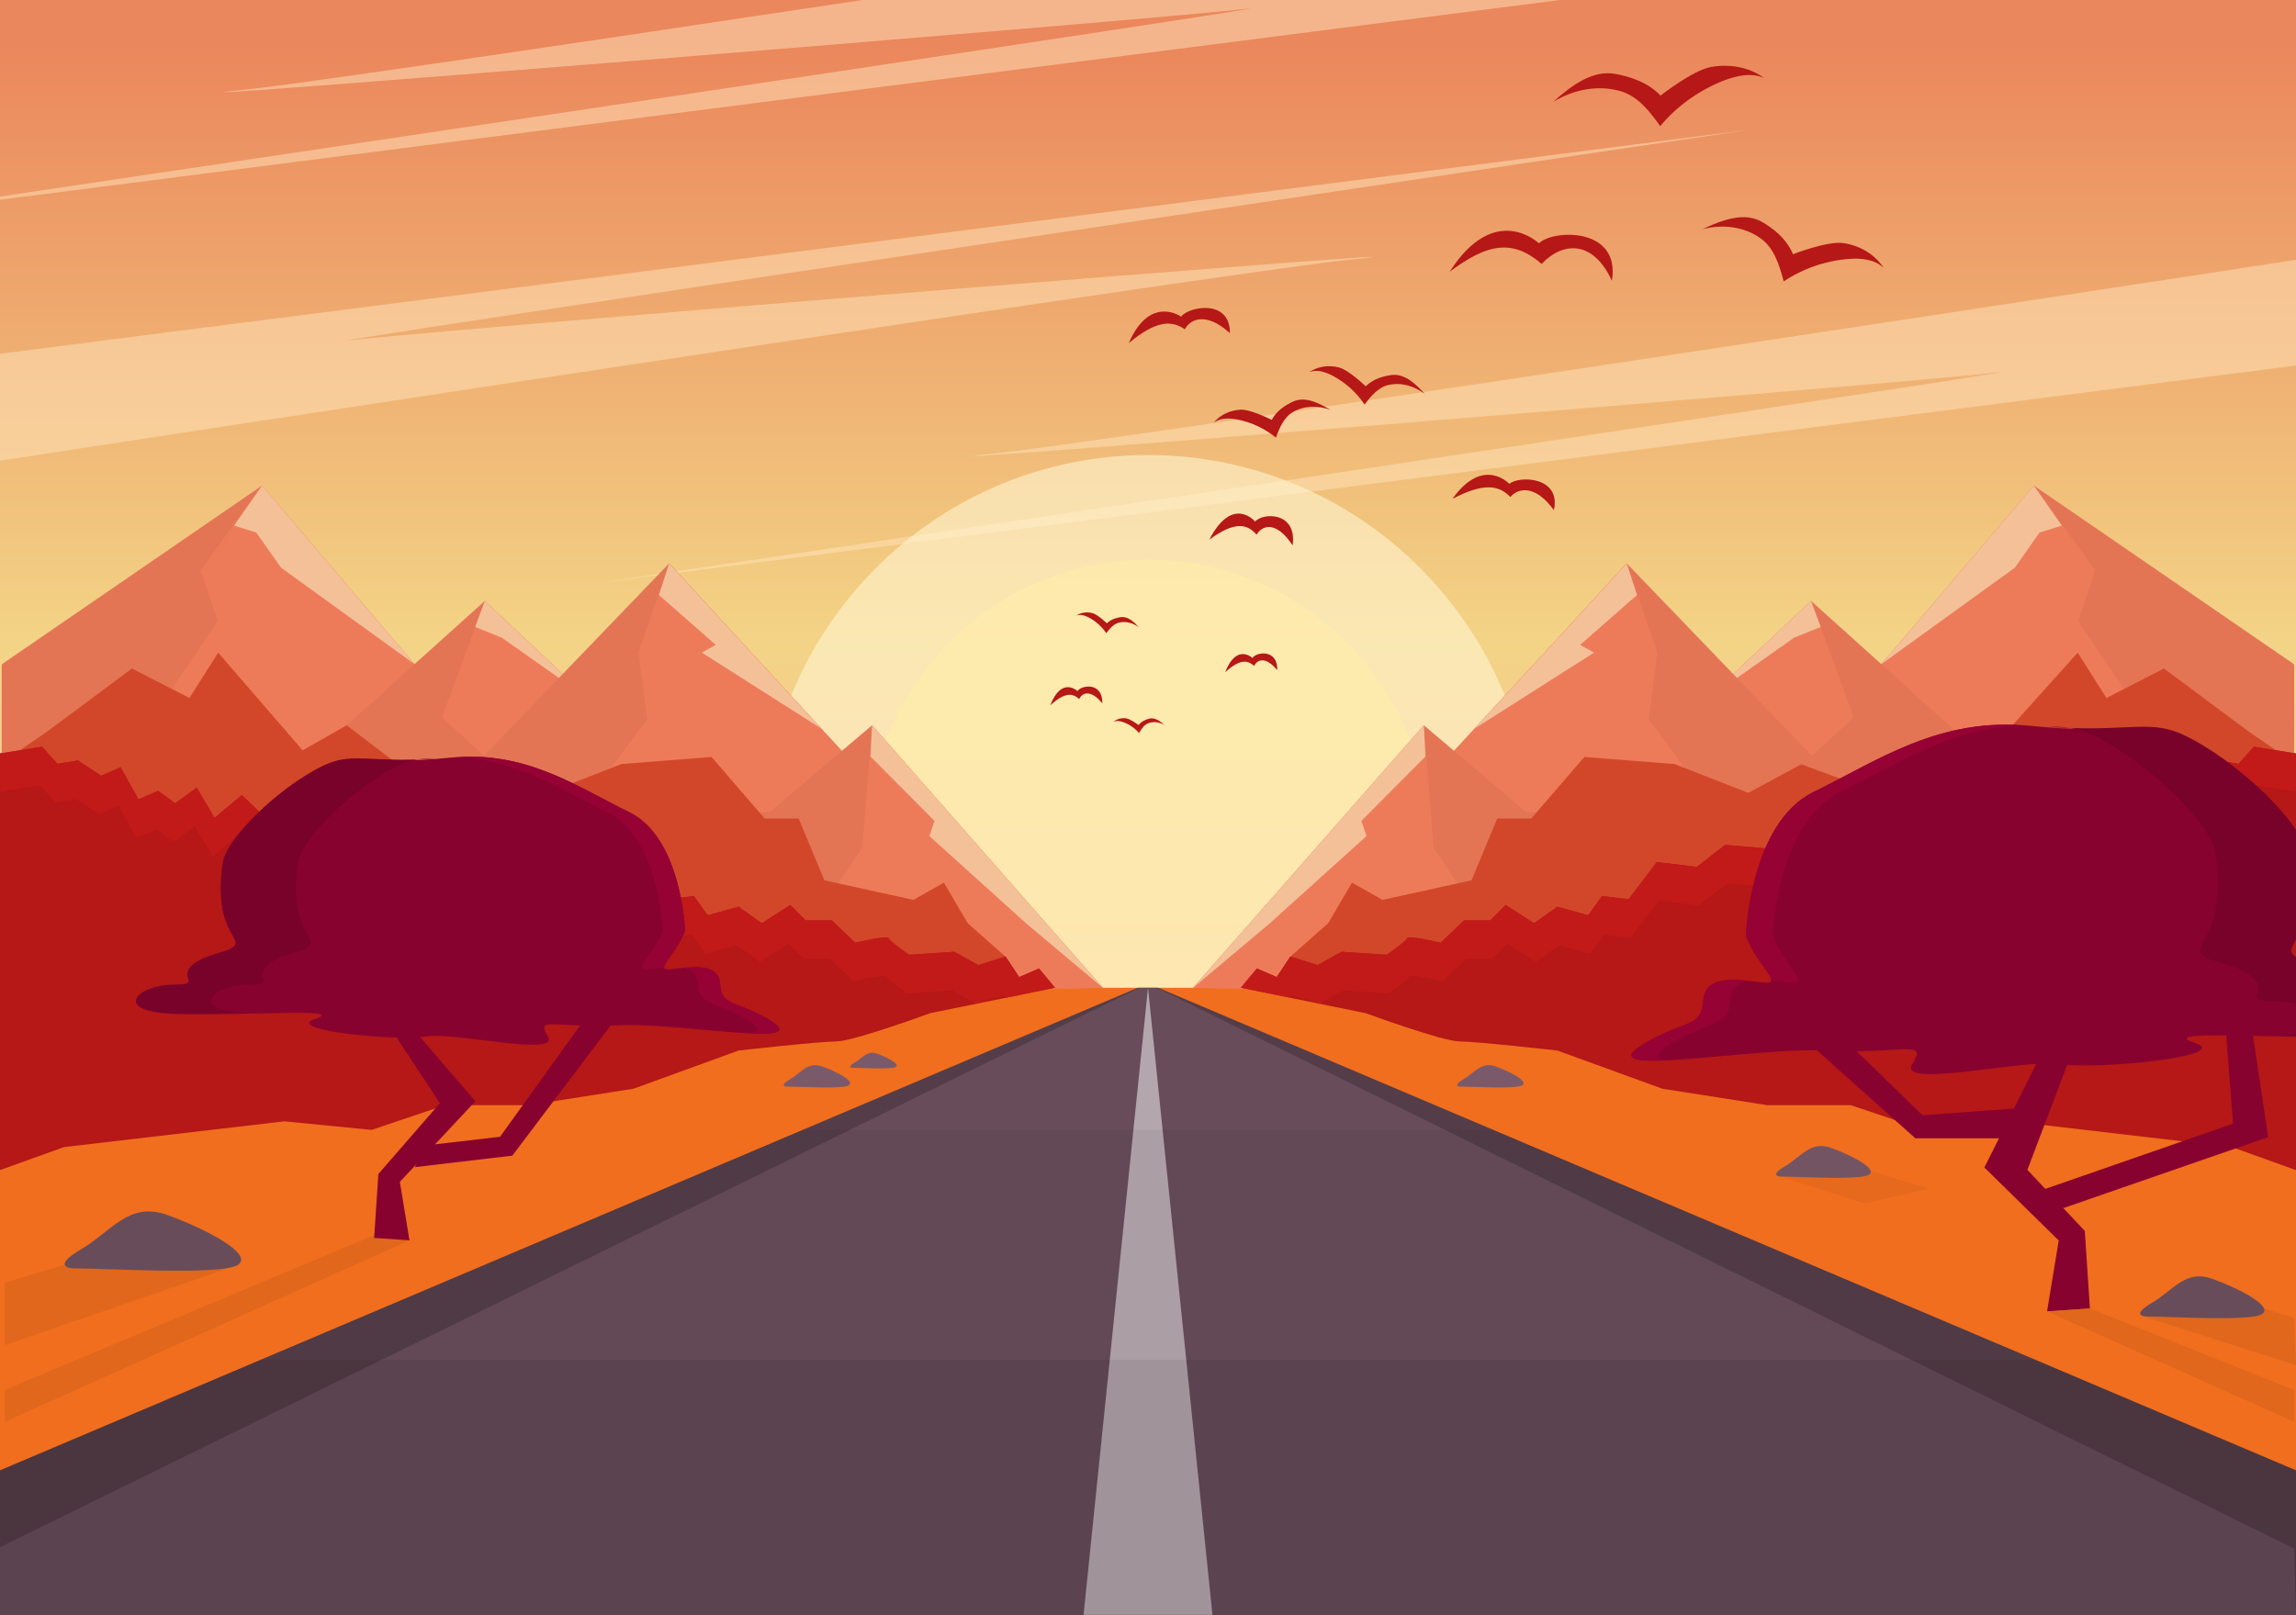 <?xml version="1.0" encoding="utf-8"?>
<!-- Generator: Adobe Illustrator 16.0.0, SVG Export Plug-In . SVG Version: 6.00 Build 0)  -->
<!DOCTYPE svg PUBLIC "-//W3C//DTD SVG 1.1//EN" "http://www.w3.org/Graphics/SVG/1.1/DTD/svg11.dtd">
<svg version="1.1" id="Layer_1" xmlns="http://www.w3.org/2000/svg" xmlns:xlink="http://www.w3.org/1999/xlink" x="0px" y="0px"
	 width="2850px" height="2005.158px" viewBox="0 0 2850 2005.158" enable-background="new 0 0 2850 2005.158" xml:space="preserve">
<rect x="0" y="0" width="2850" height="2005.158" fill="#808080" stroke="none"/>
<g>
	<defs>
		<rect id="SVGID_1_" x="-0.002" width="2850.002" height="2005.158"/>
	</defs>
	<clipPath id="SVGID_2_">
		<use xlink:href="#SVGID_1_"  overflow="visible"/>
	</clipPath>
	<linearGradient id="SVGID_3_" gradientUnits="userSpaceOnUse" x1="1424.998" y1="-2.381" x2="1424.998" y2="1237.866">
		<stop  offset="0.047" style="stop-color:#EB875C"/>
		<stop  offset="0.647" style="stop-color:#F3D486"/>
		<stop  offset="1" style="stop-color:#F7BA9E"/>
	</linearGradient>
	<rect x="-0.002" clip-path="url(#SVGID_2_)" fill="url(#SVGID_3_)" width="2850.002" height="2005.158"/>
	<path opacity="0.5" clip-path="url(#SVGID_2_)" fill="#FFE4BD" d="M432.746,422.696
		c-106.645,12.739,1737.379-261.399,1737.379-261.399L-338.83,482.675v141.29c854.777-131.274,1895.771-289.757,2019.43-302.146
		C1894.188,300.406,539.365,409.957,432.746,422.696z"/>
	<path opacity="0.5" clip-path="url(#SVGID_2_)" fill="#FFE4BD" d="M1547.979,10.882C1654.623-1.856-189.4,272.281-189.4,272.281
		L2319.555-49.097v-141.291C1464.777-59.113,423.783,99.369,300.124,111.758C86.538,133.172,1441.351,23.621,1547.979,10.882z"/>
	<path opacity="0.5" clip-path="url(#SVGID_2_)" fill="#FFE4BD" d="M2478.725,462.543
		C2585.37,449.804,741.347,723.941,741.347,723.941l2508.954-321.377v-141.29C2395.524,392.548,1354.53,551.03,1230.871,563.419
		C1017.284,584.833,2372.099,475.281,2478.725,462.543z"/>
	<path opacity="0.6" clip-path="url(#SVGID_2_)" fill="#FFF5D1" d="M1903.531,1045.978c0,265.637-214.241,480.968-478.523,480.968
		c-264.292,0-478.533-215.331-478.533-480.968c0-265.628,214.241-480.96,478.533-480.96
		C1689.29,565.018,1903.531,780.349,1903.531,1045.978z"/>
	<path opacity="0.6" clip-path="url(#SVGID_2_)" fill="#FFEDA8" d="M1774.404,1045.978c0,193.959-156.429,351.185-349.396,351.185
		c-192.978,0-349.407-157.226-349.407-351.185c0-193.95,156.429-351.176,349.407-351.176
		C1617.976,694.801,1774.404,852.027,1774.404,1045.978z"/>
	<polygon clip-path="url(#SVGID_2_)" fill="#E37555" points="2847.713,826.1 2847.059,824.402 2524.635,602.934 2288.251,879.752 
		2408.868,1019.759 2847.713,1082.287 	"/>
	<polygon clip-path="url(#SVGID_2_)" fill="#ED7B59" points="2579.488,770.966 2600.695,708.089 2524.635,602.934 2288.251,879.752 
		2408.868,1019.759 2660.072,890.326 	"/>
	<polygon opacity="0.6" clip-path="url(#SVGID_2_)" fill="#F9EFC1" points="2288.251,879.752 2524.635,602.934 2559.343,652.672 
		2531.773,661.198 2501.025,704.893 2335.286,824.659 2408.868,1095.958 	"/>
	<polyline clip-path="url(#SVGID_2_)" fill="#E37555" points="2054.352,1117.322 2563.648,1030.259 2247.991,746.063 
		1999.986,979.329 	"/>
	<polyline clip-path="url(#SVGID_2_)" fill="#ED7B59" points="2054.352,1117.322 2300.975,890.684 2247.991,746.063 
		1999.986,979.329 	"/>
	<polygon opacity="0.6" clip-path="url(#SVGID_2_)" fill="#F9EFC1" points="2247.991,746.063 2260.07,778.484 2226.753,791.931 
		2116.678,869.578 2360.665,1081.171 2058.287,1095.958 2025.118,955.692 	"/>
	<g clip-path="url(#SVGID_2_)">
		<polyline fill="#E37555" points="1802.146,1180.199 2373.24,1067.483 2019.287,699.564 1741.18,1001.567 		"/>
		<polyline fill="#E37555" points="1769.377,970.953 2019.287,699.564 2031.953,738.786 1961.476,800.706 1978.647,810.347 
			1830.395,904.688 		"/>
	</g>
	<g clip-path="url(#SVGID_2_)">
		<polyline fill="#ED7B59" points="2138.398,1017.853 2046.499,892.815 2057.209,810.347 2019.287,699.564 1741.18,1001.567 		"/>
		<polyline opacity="0.6" fill="#F9EFC1" points="1769.377,970.953 2019.287,699.564 2031.953,738.786 1961.476,800.706 
			1978.647,810.347 1830.395,904.688 		"/>
	</g>
	<rect x="-0.002" y="1226.457" clip-path="url(#SVGID_2_)" fill="#F06E1E" width="2850.002" height="778.701"/>
	<polygon clip-path="url(#SVGID_2_)" fill="#543D48" points="1437.698,1226.457 1425.008,1226.457 1412.309,1226.457 
		-0.002,1825.636 -0.002,2005.158 1425.008,2005.158 2850,2005.158 2850,1825.636 	"/>
	<polygon clip-path="url(#SVGID_2_)" fill="#684C5A" points="2847.713,1922.882 2450.452,1726.908 2450.452,1726.908 
		1435.967,1226.457 1425.008,1226.457 1414.04,1226.457 395.329,1726.908 395.329,1726.908 -0.002,1921.117 -0.002,2005.158 
		1425.008,2005.158 2850,2005.158 	"/>
	<polyline clip-path="url(#SVGID_2_)" fill="#E37555" points="1481.005,1226.457 1767.413,900.55 1939.954,1046.852 
		2016.637,1176.152 1649.942,1230.287 	"/>
	<polyline clip-path="url(#SVGID_2_)" fill="#ED7B59" points="1481.005,1226.457 1767.413,900.55 1779.309,1052.213 
		1835.861,1137.213 1649.942,1230.287 	"/>
	<polyline opacity="0.6" clip-path="url(#SVGID_2_)" fill="#F9EFC1" points="1575.373,1147.162 1481.005,1226.457 1767.413,900.55 
		1767.413,900.55 1769.377,939.332 1689.887,1019.276 1696.248,1038.085 	"/>
	<polygon clip-path="url(#SVGID_2_)" fill="#D2472A" points="2843.86,944.436 2792.049,908.876 2686.033,830.046 2614.693,866.664 
		2579.039,810.347 2444.564,960.013 2407.203,921.564 2316.729,978.854 2235.947,948.939 2170.125,984.458 2078.665,948.689 
		1966.628,939.881 1900.698,1016.312 1858.476,1016.312 1826.584,1093.044 1716.096,1117.322 1678.223,1095.958 1648.534,1146.445 
		1601.881,1187.658 1667.619,1213.553 1988.729,1277.545 2843.86,1294.08 	"/>
	<path clip-path="url(#SVGID_2_)" fill="#B51816" d="M2797.913,927.227l-19.086,21.18l-25.53-4.129l-28.969,19.05l-23.966-10.659
		l-22.264,39.965l-24.389-10.657l-21.208,15.452l-26.695-19.424l-22.078,37.542l-33.929-28.242l-40.996,39.265l-43.731-52.054
		l-35.967,28.059l-47.433-11.007l-25.448,24.744l-46.056-14.711l-34.419,28.333l-56.479-2.131l-26.947,25.577l-50.879-4.264
		l-35.139,27.31l-49.619-5.995l-34.924,46.075l-33.143-3.847l-16.965,23.846l-38.403-10.657l-28.827,20.598l-35.347-22.729
		l-19.085,19.183h-32.589l-28.909,27.708c0,0-40.475-9.607-41.443-5.869c-0.97,3.737-25.448,20.79-25.448,20.79l-56.104-3.738
		l-29.689,16.526l-33.93-10.658l-16.965,25.577l-24.553-10.656l-19.931,23.878l154.755,31.538c0,0,95.428,35.036,116.635,35.086
		s121.431,11.323,121.431,11.323l130.153,47.373l130.417,20.466h103.688l91.121,30.688l108.15-10.656l273.562,31.972l79.656,28.615
		V935.618L2797.913,927.227z"/>
	<g clip-path="url(#SVGID_2_)">
		<path fill="#C21A18" d="M1638.031,1246.173l29.688-16.526l56.114,3.738c0,0,24.47-17.052,25.447-20.791
			c0.97-3.738,41.435,5.871,41.435,5.871l28.91-27.709h32.588l19.086-19.183l35.355,22.729l28.827-20.598l38.403,10.656
			l16.965-23.845l33.135,3.847l34.924-46.075l49.619,5.994l35.14-27.309l50.886,4.263l26.947-25.577l56.479,2.131l34.408-28.333
			l46.059,14.712l25.448-24.744l47.432,11.007l35.977-28.058l43.729,52.054l40.987-39.266l33.931,28.242l22.085-37.542
			l26.689,19.424l21.205-15.452l24.388,10.657l22.268-39.965l23.972,10.657l28.96-19.049l25.53,4.13l19.086-21.181l49.603,7.992
			v-47.549l-52.086-8.393l-19.086,21.181l-25.531-4.129l-28.969,19.049l-23.963-10.658l-22.267,39.965l-24.389-10.658
			l-21.205,15.453l-26.698-19.424l-22.076,37.542l-33.931-28.241l-40.996,39.265l-43.729-52.053l-35.968,28.058l-47.435-11.007
			l-25.445,24.745l-46.059-14.712l-34.419,28.333l-56.479-2.131l-26.945,25.577l-50.879-4.264l-35.14,27.31l-49.619-5.994
			l-34.924,46.074l-33.144-3.847l-16.965,23.846l-38.402-10.657l-28.828,20.598l-35.346-22.729l-19.086,19.183h-32.588
			l-28.91,27.709c0,0-40.475-9.608-41.443-5.87s-25.447,20.79-25.447,20.79l-56.105-3.738l-29.688,16.527l-33.931-10.657
			l-16.965,25.577l-24.553-10.657l-19.931,23.878l61.663,12.564l2.271-3.414L1638.031,1246.173z"/>
	</g>
	<g opacity="0.5" clip-path="url(#SVGID_2_)">
		<polygon fill="#FFFFFF" points="1345.008,2005.158 1425.008,1226.457 1505.008,2005.158 		"/>
	</g>
	<polygon opacity="0.05" clip-path="url(#SVGID_2_)" points="1853.663,1402.932 996.343,1402.932 -0.002,1825.636 -0.002,2005.158 
		2850,2005.158 2850,1825.636 	"/>
	<path clip-path="url(#SVGID_2_)" fill="#88022F" d="M2167.191,1161.998c0,0,4.805-139.957,84.029-178.564
		c79.225-38.616,156.049-94.116,271.309-82.043c115.241,12.081,141.883-10.074,189.298,12.697
		c65.393,31.389,146.339,109.136,151.625,147.01c15.208,108.951-37.606,112.774-12.807,128.26
		c11.612,7.235,34.12,7.918,54.722,22.271c30.006,20.915-15.439,32.43,32.507,32.43c52.478,0,98.228,40.913-8.35,43.435
		c-102.089,2.415-255.743-9.656-205.321,7.228c50.416,16.91-123.351,33.795-166.568,26.552
		c-43.223-7.243-203.175,31.322-183.963-0.058c19.2-31.398-9.608-12.007-105.649-16.827
		c-96.026-4.829-312.213,38.416-220.878-12.064c48.013-26.56,64.821-16.91,67.223-50.688c2.393-33.77,48.012-24.121,74.43-21.697
		C2215.205,1222.328,2181.805,1200.53,2167.191,1161.998z"/>
	<polyline clip-path="url(#SVGID_2_)" fill="#88022F" points="2573.009,1303.672 2516.564,1452.521 2587.837,1528.386 
		2594.182,1624.709 2541.002,1628.247 2555.482,1540.209 2463.168,1449.632 2530.043,1316.186 	"/>
	<polyline clip-path="url(#SVGID_2_)" fill="#88022F" points="2561.213,1500.054 2815.432,1411.94 2791.16,1248.921 
		2760.801,1250.943 2771.803,1395.214 2771.803,1395.214 2524.966,1480.996 	"/>
	<polyline clip-path="url(#SVGID_2_)" fill="#88022F" points="2502.233,1376.248 2386.47,1384.823 2296.518,1297.435 
		2223.206,1275.431 2377.48,1413.34 2498.027,1413.34 	"/>
	<g clip-path="url(#SVGID_2_)">
		<path fill="#780229" d="M2937.874,1243.15c-47.946,0-2.501-11.515-32.507-32.429c-20.602-14.354-43.109-15.037-54.722-22.272
			c-24.8-15.485,28.015-19.307,12.807-128.26c-5.286-37.874-86.232-115.621-151.625-147.01
			c-40.125-19.274-65.398-6.368-142.097-9.266c9.443,1.515,18.738,4.337,29,9.266c65.394,31.389,146.331,109.136,151.617,147.01
			c15.208,108.953-37.609,112.774-12.799,128.26c11.604,7.235,34.12,7.918,54.714,22.272c30.011,20.914-15.435,32.429,32.512,32.429
			c50.125,0,94.014,37.309,4.932,42.854c33.274,0.715,68.902,1.314,99.818,0.582
			C3036.102,1284.063,2990.352,1243.15,2937.874,1243.15z"/>
		<path fill="#780229" d="M2543.271,902.382c9.469,0.732,18.258,1.215,26.459,1.532
			C2561.296,902.548,2552.732,902.232,2543.271,902.382z"/>
	</g>
	<g clip-path="url(#SVGID_2_)">
		<path fill="#960234" d="M2080.512,1292.173c48.029-26.567,64.829-16.909,67.23-50.688c1.061-14.845,10.462-21.297,22.903-23.671
			c-25.174-2.564-54.39-3.18-56.304,23.671c-2.401,33.778-19.2,24.12-67.221,50.688c-41.014,22.664-19.939,26.402,24.32,24.121
			C2053.49,1314.437,2052.248,1307.793,2080.512,1292.173z"/>
		<path fill="#960234" d="M2200.56,1161.849c0,0,4.804-139.957,84.03-178.564c67.577-32.945,133.481-77.98,222.881-83.101
			c-106.952-5.97-180.568,46.2-256.264,83.101c-79.235,38.607-84.039,178.564-84.039,178.564
			c11.059,29.141,32.812,48.681,31.353,55.459c8.449,0.716,16.718,1.831,23.644,2.456
			C2248.58,1222.169,2215.188,1200.381,2200.56,1161.849z"/>
	</g>
	<polygon clip-path="url(#SVGID_2_)" fill="#E37555" points="2.152,826.1 2.807,824.402 325.232,602.934 561.615,879.752 
		440.996,1019.759 2.152,1082.287 	"/>
	<polygon clip-path="url(#SVGID_2_)" fill="#ED7B59" points="270.377,770.966 249.171,708.089 325.232,602.934 561.615,879.752 
		440.996,1019.759 189.794,890.326 	"/>
	<polygon opacity="0.6" clip-path="url(#SVGID_2_)" fill="#F9EFC1" points="561.615,879.752 325.232,602.934 290.523,652.672 
		318.091,661.198 348.84,704.893 514.581,824.659 440.996,1095.958 	"/>
	<polyline clip-path="url(#SVGID_2_)" fill="#E37555" points="795.513,1117.322 286.216,1030.259 601.875,746.063 849.879,979.329 	
		"/>
	<polyline clip-path="url(#SVGID_2_)" fill="#ED7B59" points="795.513,1117.322 548.891,890.684 601.875,746.063 849.879,979.329 	
		"/>
	<polygon opacity="0.6" clip-path="url(#SVGID_2_)" fill="#F9EFC1" points="601.875,746.063 589.796,778.484 623.113,791.931 
		733.187,869.578 489.199,1081.171 791.578,1095.958 824.747,955.692 	"/>
	<g clip-path="url(#SVGID_2_)">
		<polyline fill="#E37555" points="1047.718,1180.199 476.625,1067.483 830.578,699.564 1108.687,1001.567 		"/>
		<polyline fill="#E37555" points="1080.489,970.953 830.578,699.564 817.913,738.786 888.39,800.706 871.218,810.347 
			1019.471,904.688 		"/>
	</g>
	<g clip-path="url(#SVGID_2_)">
		<polyline fill="#ED7B59" points="711.467,1017.853 803.366,892.815 792.656,810.347 830.578,699.564 1108.687,1001.567 		"/>
		<polyline opacity="0.6" fill="#F9EFC1" points="1080.489,970.953 830.578,699.564 817.913,738.786 888.39,800.706 
			871.218,810.347 1019.471,904.688 		"/>
	</g>
	<polyline clip-path="url(#SVGID_2_)" fill="#E37555" points="1368.86,1226.457 1082.452,900.55 909.911,1046.852 833.229,1176.152 
		1199.923,1230.287 	"/>
	<polyline clip-path="url(#SVGID_2_)" fill="#ED7B59" points="1368.86,1226.457 1082.452,900.55 1070.557,1052.213 
		1014.004,1137.213 1199.923,1230.287 	"/>
	<polyline opacity="0.6" clip-path="url(#SVGID_2_)" fill="#F9EFC1" points="1274.493,1147.162 1368.86,1226.457 1082.452,900.55 
		1082.452,900.55 1080.489,939.332 1159.979,1019.276 1153.617,1038.085 	"/>
	<polygon clip-path="url(#SVGID_2_)" fill="#D2472A" points="6.004,944.436 57.818,908.876 163.833,830.046 235.172,866.664 
		270.825,810.347 375.712,931.688 430.286,900.55 533.136,978.854 613.918,948.939 679.741,984.458 771.201,948.689 
		883.238,939.881 949.168,1016.312 991.389,1016.312 1023.282,1093.044 1133.77,1117.322 1171.643,1095.958 1201.332,1146.445 
		1247.984,1187.658 1182.246,1213.553 861.137,1277.545 6.004,1294.08 	"/>
	<path clip-path="url(#SVGID_2_)" fill="#B51816" d="M51.953,927.227l19.086,21.18l25.53-4.129l28.968,19.05l23.965-10.659
		l22.267,39.965l24.387-10.657l21.207,15.452l26.698-19.424l22.076,37.542l33.93-28.242l40.996,39.265l43.729-52.054l35.968,28.059
		l47.432-11.007l25.448,24.744l46.057-14.711l34.419,28.333l56.478-2.131l26.946,25.577l50.879-4.264l35.139,27.31l49.619-5.995
		l34.924,46.075l33.144-3.847l16.965,23.846l38.403-10.657l28.827,20.598l35.346-22.729l19.086,19.183h32.588l28.91,27.708
		c0,0,40.474-9.607,41.443-5.869c0.969,3.737,25.448,20.79,25.448,20.79l56.105-3.738l29.688,16.526l33.93-10.658l16.965,25.577
		l24.553-10.656l19.931,23.878l-154.756,31.538c0,0-95.428,35.036-116.634,35.086c-21.206,0.05-121.43,11.323-121.43,11.323
		l-130.154,47.373l-130.418,20.466H552.354l-91.121,30.688l-108.152-10.656l-273.561,31.972l-79.656,28.615V935.618L51.953,927.227z
		"/>
	<g clip-path="url(#SVGID_2_)">
		<path fill="#C21A18" d="M1211.835,1246.173l-29.688-16.526l-56.114,3.738c0,0-24.47-17.052-25.447-20.791
			c-0.969-3.738-41.435,5.871-41.435,5.871l-28.91-27.709h-32.588l-19.085-19.183l-35.355,22.729l-28.827-20.598l-38.404,10.656
			l-16.964-23.845l-33.135,3.847l-34.924-46.075l-49.62,5.994l-35.139-27.309l-50.887,4.263l-26.947-25.577l-56.478,2.131
			l-34.411-28.333l-46.057,14.712l-25.447-24.744l-47.433,11.007l-35.976-28.058l-43.729,52.054l-40.988-39.266l-33.93,28.242
			l-22.084-37.542l-26.69,19.424l-21.206-15.452l-24.388,10.657l-22.266-39.965l-23.973,10.657l-28.96-19.049l-25.53,4.13
			l-19.086-21.181l-49.602,7.992v-47.549l52.088-8.393l19.085,21.181l25.531-4.129l28.968,19.049l23.964-10.658l22.267,39.965
			l24.387-10.658l21.206,15.453l26.699-19.424l22.076,37.542l33.93-28.241l40.996,39.265l43.73-52.053l35.967,28.058l47.433-11.007
			l25.447,24.745l46.057-14.712l34.419,28.333l56.479-2.131l26.947,25.577l50.878-4.264l35.139,27.31l49.62-5.994l34.924,46.074
			l33.143-3.847l16.965,23.846l38.403-10.657l28.827,20.598l35.347-22.729l19.085,19.183h32.588l28.91,27.709
			c0,0,40.474-9.608,41.443-5.87c0.969,3.738,25.447,20.79,25.447,20.79l56.105-3.738l29.689,16.527l33.93-10.657l16.965,25.577
			l24.553-10.657l19.93,23.878l-61.664,12.564l-2.27-3.414L1211.835,1246.173z"/>
	</g>
	<polygon opacity="0.07" clip-path="url(#SVGID_2_)" points="323.145,1688.543 -0.002,1825.636 -0.002,2005.158 2850,2005.158 
		2850,1825.636 2526.87,1688.543 	"/>
	<path clip-path="url(#SVGID_2_)" fill="#7A5A6A" d="M1812.759,1349.147c0,0-11.042-0.283,3.62-8.9
		c14.223-8.351,22.447-22.421,40.01-16.161c17.561,6.278,40.789,18.234,33.425,23.354S1829.185,1349.147,1812.759,1349.147z"/>
	<path clip-path="url(#SVGID_2_)" fill="#7A5A6A" d="M976.777,1349.147c0,0-11.051-0.283,3.62-8.9
		c14.223-8.351,22.44-22.421,40.01-16.161c17.561,6.278,40.789,18.234,33.425,23.354S993.212,1349.147,976.777,1349.147z"/>
	<path clip-path="url(#SVGID_2_)" fill="#7A5A6A" d="M1058.031,1325.818c0,0-7.753-0.2,2.544-6.245
		c9.973-5.861,15.747-15.735,28.064-11.339c12.327,4.403,28.628,12.797,23.46,16.385
		C1106.931,1328.215,1069.554,1325.818,1058.031,1325.818z"/>
	<polyline clip-path="url(#SVGID_2_)" fill="#E0671C" points="2541.002,1628.247 2847.713,1765.274 2847.713,1725.843 
		2594.182,1624.709 	"/>
	<polyline clip-path="url(#SVGID_2_)" fill="#E0671C" points="508.268,1540.018 6.004,1765.274 6.004,1725.843 464.423,1533.656 	
		"/>
	<polyline clip-path="url(#SVGID_2_)" fill="#E0671C" points="2656.56,1633.126 2850,1694.987 2847.713,1636.697 2810.338,1624.709 
			"/>
	<polyline clip-path="url(#SVGID_2_)" fill="#E0671C" points="299.279,1569.291 6.004,1670.075 6.004,1592.637 84.326,1569.291 	"/>
	<g clip-path="url(#SVGID_2_)">
		<path fill="#E6691D" d="M2204.668,1459.123l106.818,34.155c1.485,0.475,3.943,0.579,5.464,0.232l74.22-16.946
			c1.52-0.347,1.545-1.006,0.055-1.465l-72.258-22.237"/>
	</g>
	<path clip-path="url(#SVGID_2_)" fill="#684C5A" d="M2664.032,1634.607c0,0-20.677-0.533,6.776-16.651
		c26.607-15.628,41.998-41.963,74.867-30.239c32.869,11.723,76.341,34.103,62.558,43.693
		C2794.449,1641.002,2694.779,1634.607,2664.032,1634.607z"/>
	<path clip-path="url(#SVGID_2_)" fill="#735463" d="M2210.351,1460.847c0,0-15.739-0.407,5.169-12.688
		c20.262-11.897,31.983-31.955,57.018-23.029c25.031,8.934,58.143,25.978,47.638,33.278
		C2309.681,1465.71,2233.777,1460.847,2210.351,1460.847z"/>
	<path clip-path="url(#SVGID_2_)" fill="#684C5A" d="M90.919,1574.845c0,0-29.34-0.749,9.618-23.629
		c37.765-22.181,59.601-59.546,106.246-42.912c46.646,16.636,108.343,48.391,88.776,62.003
		C276.002,1583.92,134.558,1574.845,90.919,1574.845z"/>
	<g clip-path="url(#SVGID_2_)">
		<path fill="#88022F" d="M850.327,1155.688c0,0-3.96-115.372-69.269-147.185c-65.308-31.838-128.628-77.581-223.634-67.639
			c-94.998,9.958-116.958-8.301-156.048,10.474c-53.894,25.868-120.619,89.96-124.977,121.174
			c-12.533,89.812,31.006,92.959,10.554,105.73c-9.568,5.961-28.123,6.519-45.104,18.366
			c-24.735,17.227,12.724,26.727-26.806,26.727c-43.25,0-80.949,33.72,6.9,35.81c84.137,1.974,210.794-7.968,169.244,5.945
			c-41.559,13.944,101.674,27.857,137.302,21.889c35.62-5.971,167.472,25.827,151.641-0.05c-15.838-25.878,7.911-9.9,87.079-13.871
			c79.158-3.979,257.366,31.663,182.075-9.95c-39.58-21.88-53.438-13.921-55.409-41.778c-1.979-27.833-39.58-19.874-61.357-17.885
			C810.747,1205.41,838.282,1187.443,850.327,1155.688z"/>
		<polyline fill="#88022F" points="481.876,1272.475 546.042,1369.787 469.658,1457.699 464.423,1537.095 508.268,1540.018 
			496.332,1467.449 590.062,1367.406 517.298,1282.781 		"/>
		<polyline fill="#88022F" points="527.694,1422.282 620.72,1411.458 733.842,1254.19 765.651,1263.125 635.937,1434.903 
			514.961,1449.174 		"/>
	</g>
	<g clip-path="url(#SVGID_2_)">
		<g>
			<path fill="#B51816" d="M1768.516,489.07c-11.084-12.273-24.984-25.636-41.319-23.413c-9.029,1.24-22.067,4.221-31.975,13.995
				c0,0-20.858-20.248-33.227-23.412c-12.359-3.197-26.177-1.524-36.663,5.779c9.128-3.614,19.491-0.309,28.223,4.187
				c16.152,8.334,30.145,20.856,40.242,36.018c7.952-10.324,16.923-21.33,29.598-24.195
				C1739.323,474.424,1755.477,479.187,1768.516,489.07"/>
		</g>
		<g>
			<path fill="#B51816" d="M2113.199,284.586c23.566-11.106,51.89-22.071,74.338-8.866c12.408,7.334,29.59,19.632,38.122,39.922
				c0,0,42.635-16.735,62.558-13.796c19.939,2.889,39.048,13.771,49.919,30.797c-11.119-10.824-28.215-12.347-43.657-11.124
				c-28.561,2.273-56.519,11.973-80.41,27.875c-5.325-19.899-11.735-41.396-28.469-53.336
				C2164.584,281.089,2138.158,278.142,2113.199,284.586"/>
		</g>
		<g>
			<path fill="#B51816" d="M1927.893,126.52c21.588-19.324,48.377-40.164,77.52-34.693c16.12,3.047,39.215,9.424,55.799,26.842
				c0,0,40.25-31.604,62.939-35.576c22.689-4.022,47.366,0.291,65.317,13.596c-15.988-7.001-35.081-2.597-51.417,3.988
				c-30.186,12.198-57.042,31.638-77.246,55.892c-12.972-18.125-27.692-37.475-50.158-43.662
				C1982.425,105.188,1952.67,111.392,1927.893,126.52"/>
		</g>
		<g>
			<path fill="#B51816" d="M1651.384,508.894c-14.165-8.476-31.329-17.202-46.306-10.282c-8.284,3.812-19.897,10.49-26.533,22.737
				c0,0-25.836-13.246-38.576-12.672c-12.757,0.583-25.48,6.228-33.4,16.26c7.688-6.111,18.555-5.994,28.215-4.238
				c17.859,3.239,34.891,11.115,48.939,22.671c4.622-12.205,10.007-25.36,21.289-31.812
				C1619.21,503.439,1636.051,503.256,1651.384,508.894"/>
		</g>
		<g>
			<path fill="#B51816" d="M1445.699,900.208c-5.5-4.704-12.284-9.75-19.268-7.868c-3.86,1.041-9.376,3.064-13.137,7.885
				c0,0-10.206-7.644-15.764-8.335c-5.558-0.699-11.473,0.809-15.632,4.571c3.77-2.081,8.467-1.232,12.509,0.25
				c7.497,2.714,14.281,7.376,19.516,13.421c2.883-4.953,6.18-10.24,11.531-12.188
				C1432.182,895.479,1439.487,896.645,1445.699,900.208"/>
		</g>
		<g>
			<path fill="#B51816" d="M1604.531,677.184c5.782-42.762-37.889-40.498-46.488-29.541c0,0-27.965-33.437-56.875,22.347
				c31.221-22.78,46.687-19.882,58.614-6.136C1566.369,652.614,1583.723,645.586,1604.531,677.184"/>
		</g>
		<g>
			<path fill="#B51816" d="M2000.822,348.695c11.266-67.356-73.815-63.793-90.557-46.534c0,0-54.49-52.661-110.794,35.203
				c47.341-35.31,78.09-40.639,114.182-9.667C1939.789,299.923,1977.612,297.758,2000.822,348.695"/>
		</g>
		<g>
			<path fill="#B51816" d="M1526.656,413.67c0.439-43.345-51.798-32.895-60.471-20.457c0,0-38.768-27.792-65.044,32.762
				c34.104-28.366,53.156-28.416,69.608-17.067C1476.971,396.561,1496.794,386.353,1526.656,413.67"/>
		</g>
		<g>
			<path fill="#B51816" d="M1928.829,633.448c9.353-42.32-44.16-42.944-55.252-32.57c0,0-32.406-35.244-70.718,18.558
				c39.381-20.682,58.127-16.768,71.977-2.256C1883.492,606.389,1905.08,600.519,1928.829,633.448"/>
		</g>
		<g>
			<path fill="#B51816" d="M1585.446,832.145c0.695-26.951-26.26-22.571-30.85-15.178c0,0-19.623-18.858-33.813,17.743
				c17.843-16.27,27.643-15.528,35.984-7.793C1560.098,819.481,1570.395,813.944,1585.446,832.145"/>
		</g>
		<g>
			<path fill="#B51816" d="M1368.289,873.258c0.704-26.951-26.251-22.571-30.849-15.178c0,0-19.624-18.858-33.814,17.743
				c17.852-16.269,27.643-15.528,35.993-7.793C1342.941,860.594,1353.238,855.057,1368.289,873.258"/>
		</g>
		<g>
			<path fill="#B51816" d="M1413.791,778.984c-6.03-6.669-13.585-13.921-22.465-12.706c-4.904,0.684-11.987,2.315-17.363,7.626
				c0,0-11.366-10.981-18.075-12.696c-6.727-1.732-14.231-0.816-19.922,3.155c4.962-1.965,10.595-0.174,15.333,2.265
				c8.789,4.513,16.402,11.306,21.902,19.549c4.316-5.611,9.178-11.598,16.07-13.171
				C1397.92,771.042,1406.708,773.605,1413.791,778.984"/>
		</g>
	</g>
	<g clip-path="url(#SVGID_2_)">
		<path fill="#780229" d="M215.043,1222.577c39.529,0,2.071-9.491,26.806-26.726c16.981-11.84,35.537-12.389,45.104-18.358
			c20.453-12.764-23.087-15.928-10.554-105.722c4.357-31.23,71.083-95.307,124.977-121.183c33.085-15.886,53.91-5.262,117.131-7.635
			c-7.77,1.241-15.441,3.571-23.906,7.635c-53.894,25.876-120.619,89.952-124.976,121.183
			c-12.533,89.794,31.005,92.958,10.562,105.722c-9.577,5.97-28.132,6.519-45.105,18.358
			c-24.744,17.234,12.715,26.726-26.798,26.726c-41.319,0-77.502,30.756-4.076,35.336c-27.418,0.582-56.784,1.073-82.265,0.465
			C134.094,1256.306,171.793,1222.577,215.043,1222.577z"/>
		<path fill="#780229" d="M540.326,941.696c-7.803,0.591-15.043,0.982-21.819,1.257
			C525.465,941.821,532.523,941.563,540.326,941.696z"/>
	</g>
	<g clip-path="url(#SVGID_2_)">
		<path fill="#960234" d="M921.773,1262.991c-39.587-21.896-53.438-13.938-55.417-41.779c-0.871-12.239-8.624-17.56-18.879-19.524
			c20.75-2.105,44.832-2.605,46.413,19.524c1.988,27.842,15.822,19.883,55.41,41.779c33.806,18.684,16.443,21.764-20.046,19.874
			C944.057,1281.342,945.067,1275.863,921.773,1262.991z"/>
		<path fill="#960234" d="M822.816,1155.571c0,0-3.96-115.372-69.268-147.201c-55.7-27.159-110.025-64.275-183.716-68.497
			c88.164-4.912,148.842,38.091,211.243,68.497c65.308,31.829,69.276,147.201,69.276,147.201
			c-9.129,24.012-27.055,40.131-25.846,45.708c-6.974,0.583-13.784,1.508-19.499,2.023
			C783.237,1205.293,810.764,1187.326,822.816,1155.571z"/>
	</g>
</g>
</svg>
